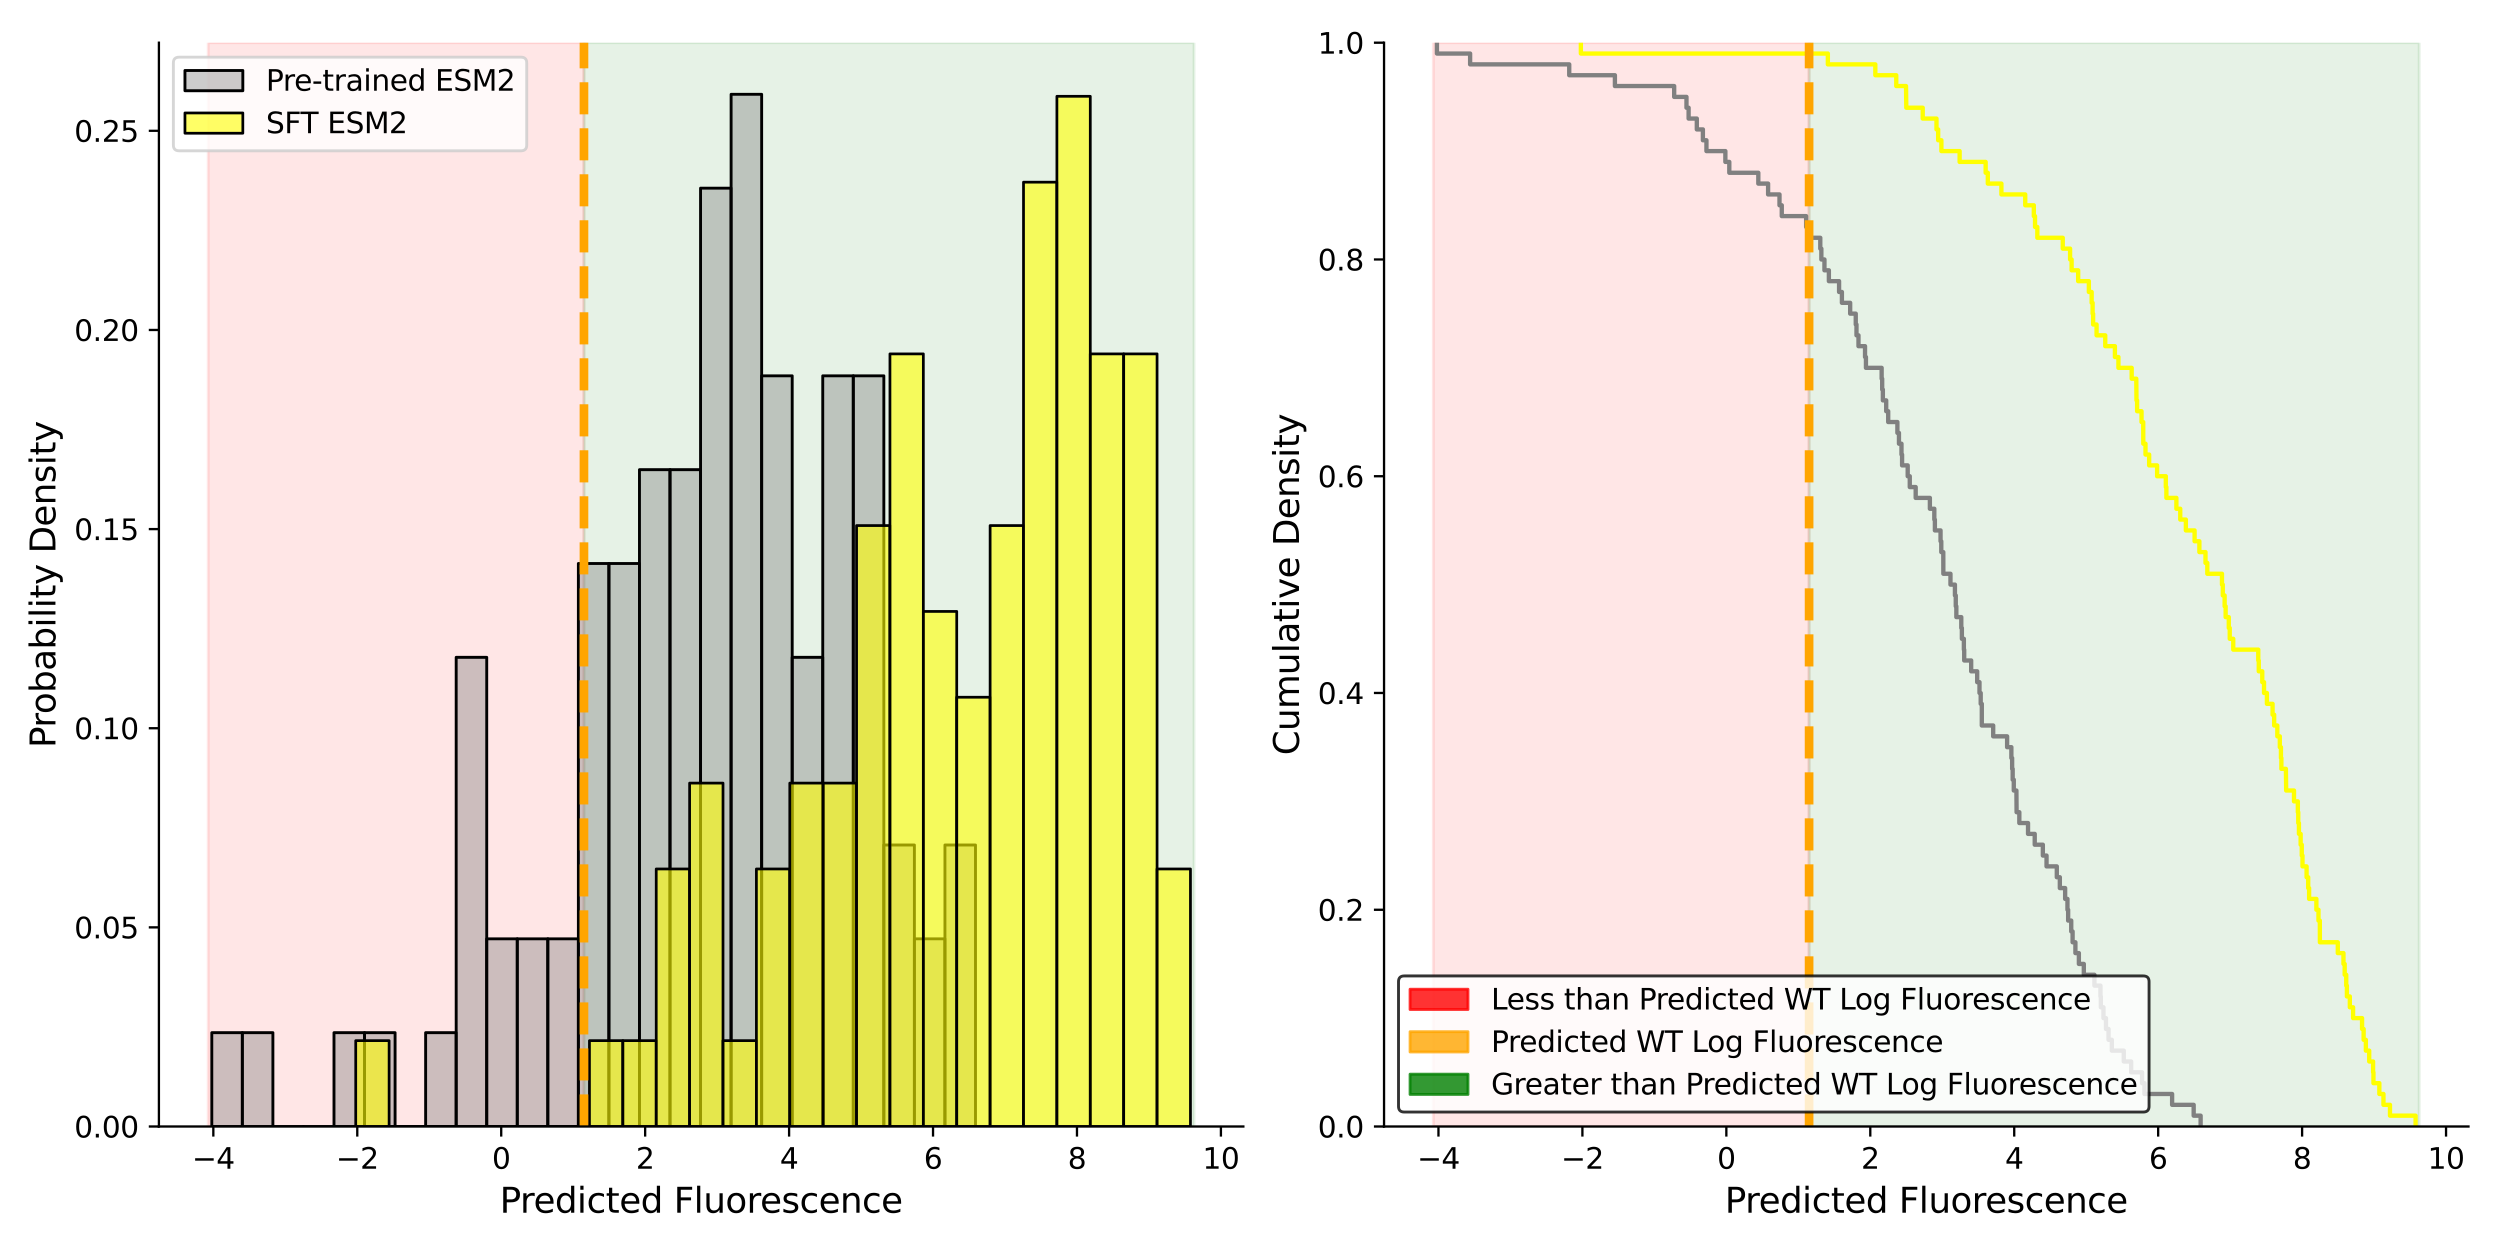 <?xml version="1.0" encoding="utf-8" standalone="no"?>
<!DOCTYPE svg PUBLIC "-//W3C//DTD SVG 1.1//EN"
  "http://www.w3.org/Graphics/SVG/1.1/DTD/svg11.dtd">
<svg xmlns:xlink="http://www.w3.org/1999/xlink" width="864pt" height="432pt" viewBox="0 0 864 432" xmlns="http://www.w3.org/2000/svg" version="1.1">
 <defs>
  <style type="text/css">*{stroke-linejoin: round; stroke-linecap: butt}</style>
 </defs>
 <g id="figure_1">
  <g id="patch_1">
   <path d="M 0 432 
L 864 432 
L 864 0 
L 0 0 
z
" style="fill: #ffffff"/>
  </g>
  <g id="axes_1">
   <g id="patch_2">
    <path d="M 54.92 389.32 
L 429.7 389.32 
L 429.7 14.76 
L 54.92 14.76 
z
" style="fill: #ffffff"/>
   </g>
   <g id="patch_3">
    <path d="M 71.955 389.32 
L 71.955 14.76 
L 201.818 14.76 
L 201.818 389.32 
z
" clip-path="url(#p9786d32a5f)" style="fill: #ff0000; opacity: 0.1; stroke: #ff0000; stroke-linejoin: miter"/>
   </g>
   <g id="patch_4">
    <path d="M 201.818 389.32 
L 201.818 14.76 
L 412.664 14.76 
L 412.664 389.32 
z
" clip-path="url(#p9786d32a5f)" style="fill: #008000; opacity: 0.1; stroke: #008000; stroke-linejoin: miter"/>
   </g>
   <g id="patch_5">
    <path d="M 73.199 389.32 
L 83.756 389.32 
L 83.756 356.891 
L 73.199 356.891 
z
" clip-path="url(#p9786d32a5f)" style="fill: #808080; fill-opacity: 0.4; stroke: #000000; stroke-linejoin: miter"/>
   </g>
   <g id="patch_6">
    <path d="M 83.756 389.32 
L 94.313 389.32 
L 94.313 356.891 
L 83.756 356.891 
z
" clip-path="url(#p9786d32a5f)" style="fill: #808080; fill-opacity: 0.4; stroke: #000000; stroke-linejoin: miter"/>
   </g>
   <g id="patch_7">
    <path d="M 94.313 389.32 
L 104.871 389.32 
L 104.871 389.32 
L 94.313 389.32 
z
" clip-path="url(#p9786d32a5f)" style="fill: #808080; fill-opacity: 0.4; stroke: #000000; stroke-linejoin: miter"/>
   </g>
   <g id="patch_8">
    <path d="M 104.871 389.32 
L 115.428 389.32 
L 115.428 389.32 
L 104.871 389.32 
z
" clip-path="url(#p9786d32a5f)" style="fill: #808080; fill-opacity: 0.4; stroke: #000000; stroke-linejoin: miter"/>
   </g>
   <g id="patch_9">
    <path d="M 115.428 389.32 
L 125.985 389.32 
L 125.985 356.891 
L 115.428 356.891 
z
" clip-path="url(#p9786d32a5f)" style="fill: #808080; fill-opacity: 0.4; stroke: #000000; stroke-linejoin: miter"/>
   </g>
   <g id="patch_10">
    <path d="M 125.985 389.32 
L 136.542 389.32 
L 136.542 356.891 
L 125.985 356.891 
z
" clip-path="url(#p9786d32a5f)" style="fill: #808080; fill-opacity: 0.4; stroke: #000000; stroke-linejoin: miter"/>
   </g>
   <g id="patch_11">
    <path d="M 136.542 389.32 
L 147.099 389.32 
L 147.099 389.32 
L 136.542 389.32 
z
" clip-path="url(#p9786d32a5f)" style="fill: #808080; fill-opacity: 0.4; stroke: #000000; stroke-linejoin: miter"/>
   </g>
   <g id="patch_12">
    <path d="M 147.099 389.32 
L 157.657 389.32 
L 157.657 356.891 
L 147.099 356.891 
z
" clip-path="url(#p9786d32a5f)" style="fill: #808080; fill-opacity: 0.4; stroke: #000000; stroke-linejoin: miter"/>
   </g>
   <g id="patch_13">
    <path d="M 157.657 389.32 
L 168.214 389.32 
L 168.214 227.173 
L 157.657 227.173 
z
" clip-path="url(#p9786d32a5f)" style="fill: #808080; fill-opacity: 0.4; stroke: #000000; stroke-linejoin: miter"/>
   </g>
   <g id="patch_14">
    <path d="M 168.214 389.32 
L 178.771 389.32 
L 178.771 324.461 
L 168.214 324.461 
z
" clip-path="url(#p9786d32a5f)" style="fill: #808080; fill-opacity: 0.4; stroke: #000000; stroke-linejoin: miter"/>
   </g>
   <g id="patch_15">
    <path d="M 178.771 389.32 
L 189.328 389.32 
L 189.328 324.461 
L 178.771 324.461 
z
" clip-path="url(#p9786d32a5f)" style="fill: #808080; fill-opacity: 0.4; stroke: #000000; stroke-linejoin: miter"/>
   </g>
   <g id="patch_16">
    <path d="M 189.328 389.32 
L 199.885 389.32 
L 199.885 324.461 
L 189.328 324.461 
z
" clip-path="url(#p9786d32a5f)" style="fill: #808080; fill-opacity: 0.4; stroke: #000000; stroke-linejoin: miter"/>
   </g>
   <g id="patch_17">
    <path d="M 199.885 389.32 
L 210.443 389.32 
L 210.443 194.743 
L 199.885 194.743 
z
" clip-path="url(#p9786d32a5f)" style="fill: #808080; fill-opacity: 0.4; stroke: #000000; stroke-linejoin: miter"/>
   </g>
   <g id="patch_18">
    <path d="M 210.443 389.32 
L 221 389.32 
L 221 194.743 
L 210.443 194.743 
z
" clip-path="url(#p9786d32a5f)" style="fill: #808080; fill-opacity: 0.4; stroke: #000000; stroke-linejoin: miter"/>
   </g>
   <g id="patch_19">
    <path d="M 221 389.32 
L 231.557 389.32 
L 231.557 162.314 
L 221 162.314 
z
" clip-path="url(#p9786d32a5f)" style="fill: #808080; fill-opacity: 0.4; stroke: #000000; stroke-linejoin: miter"/>
   </g>
   <g id="patch_20">
    <path d="M 231.557 389.32 
L 242.114 389.32 
L 242.114 162.314 
L 231.557 162.314 
z
" clip-path="url(#p9786d32a5f)" style="fill: #808080; fill-opacity: 0.4; stroke: #000000; stroke-linejoin: miter"/>
   </g>
   <g id="patch_21">
    <path d="M 242.114 389.32 
L 252.671 389.32 
L 252.671 65.026 
L 242.114 65.026 
z
" clip-path="url(#p9786d32a5f)" style="fill: #808080; fill-opacity: 0.4; stroke: #000000; stroke-linejoin: miter"/>
   </g>
   <g id="patch_22">
    <path d="M 252.671 389.32 
L 263.228 389.32 
L 263.228 32.596 
L 252.671 32.596 
z
" clip-path="url(#p9786d32a5f)" style="fill: #808080; fill-opacity: 0.4; stroke: #000000; stroke-linejoin: miter"/>
   </g>
   <g id="patch_23">
    <path d="M 263.228 389.32 
L 273.786 389.32 
L 273.786 129.885 
L 263.228 129.885 
z
" clip-path="url(#p9786d32a5f)" style="fill: #808080; fill-opacity: 0.4; stroke: #000000; stroke-linejoin: miter"/>
   </g>
   <g id="patch_24">
    <path d="M 273.786 389.32 
L 284.343 389.32 
L 284.343 227.173 
L 273.786 227.173 
z
" clip-path="url(#p9786d32a5f)" style="fill: #808080; fill-opacity: 0.4; stroke: #000000; stroke-linejoin: miter"/>
   </g>
   <g id="patch_25">
    <path d="M 284.343 389.32 
L 294.9 389.32 
L 294.9 129.885 
L 284.343 129.885 
z
" clip-path="url(#p9786d32a5f)" style="fill: #808080; fill-opacity: 0.4; stroke: #000000; stroke-linejoin: miter"/>
   </g>
   <g id="patch_26">
    <path d="M 294.9 389.32 
L 305.457 389.32 
L 305.457 129.885 
L 294.9 129.885 
z
" clip-path="url(#p9786d32a5f)" style="fill: #808080; fill-opacity: 0.4; stroke: #000000; stroke-linejoin: miter"/>
   </g>
   <g id="patch_27">
    <path d="M 305.457 389.32 
L 316.014 389.32 
L 316.014 292.032 
L 305.457 292.032 
z
" clip-path="url(#p9786d32a5f)" style="fill: #808080; fill-opacity: 0.4; stroke: #000000; stroke-linejoin: miter"/>
   </g>
   <g id="patch_28">
    <path d="M 316.014 389.32 
L 326.572 389.32 
L 326.572 324.461 
L 316.014 324.461 
z
" clip-path="url(#p9786d32a5f)" style="fill: #808080; fill-opacity: 0.4; stroke: #000000; stroke-linejoin: miter"/>
   </g>
   <g id="patch_29">
    <path d="M 326.572 389.32 
L 337.129 389.32 
L 337.129 292.032 
L 326.572 292.032 
z
" clip-path="url(#p9786d32a5f)" style="fill: #808080; fill-opacity: 0.4; stroke: #000000; stroke-linejoin: miter"/>
   </g>
   <g id="patch_30">
    <path d="M 122.938 389.32 
L 134.478 389.32 
L 134.478 359.651 
L 122.938 359.651 
z
" clip-path="url(#p9786d32a5f)" style="fill: #ffff00; fill-opacity: 0.6; stroke: #000000; stroke-width: 0.944; stroke-linejoin: miter"/>
   </g>
   <g id="patch_31">
    <path d="M 134.478 389.32 
L 146.017 389.32 
L 146.017 389.32 
L 134.478 389.32 
z
" clip-path="url(#p9786d32a5f)" style="fill: #ffff00; fill-opacity: 0.6; stroke: #000000; stroke-width: 0.944; stroke-linejoin: miter"/>
   </g>
   <g id="patch_32">
    <path d="M 146.017 389.32 
L 157.556 389.32 
L 157.556 389.32 
L 146.017 389.32 
z
" clip-path="url(#p9786d32a5f)" style="fill: #ffff00; fill-opacity: 0.6; stroke: #000000; stroke-width: 0.944; stroke-linejoin: miter"/>
   </g>
   <g id="patch_33">
    <path d="M 157.556 389.32 
L 169.095 389.32 
L 169.095 389.32 
L 157.556 389.32 
z
" clip-path="url(#p9786d32a5f)" style="fill: #ffff00; fill-opacity: 0.6; stroke: #000000; stroke-width: 0.944; stroke-linejoin: miter"/>
   </g>
   <g id="patch_34">
    <path d="M 169.095 389.32 
L 180.635 389.32 
L 180.635 389.32 
L 169.095 389.32 
z
" clip-path="url(#p9786d32a5f)" style="fill: #ffff00; fill-opacity: 0.6; stroke: #000000; stroke-width: 0.944; stroke-linejoin: miter"/>
   </g>
   <g id="patch_35">
    <path d="M 180.635 389.32 
L 192.174 389.32 
L 192.174 389.32 
L 180.635 389.32 
z
" clip-path="url(#p9786d32a5f)" style="fill: #ffff00; fill-opacity: 0.6; stroke: #000000; stroke-width: 0.944; stroke-linejoin: miter"/>
   </g>
   <g id="patch_36">
    <path d="M 192.174 389.32 
L 203.713 389.32 
L 203.713 389.32 
L 192.174 389.32 
z
" clip-path="url(#p9786d32a5f)" style="fill: #ffff00; fill-opacity: 0.6; stroke: #000000; stroke-width: 0.944; stroke-linejoin: miter"/>
   </g>
   <g id="patch_37">
    <path d="M 203.713 389.32 
L 215.253 389.32 
L 215.253 359.651 
L 203.713 359.651 
z
" clip-path="url(#p9786d32a5f)" style="fill: #ffff00; fill-opacity: 0.6; stroke: #000000; stroke-width: 0.944; stroke-linejoin: miter"/>
   </g>
   <g id="patch_38">
    <path d="M 215.253 389.32 
L 226.792 389.32 
L 226.792 359.651 
L 215.253 359.651 
z
" clip-path="url(#p9786d32a5f)" style="fill: #ffff00; fill-opacity: 0.6; stroke: #000000; stroke-width: 0.944; stroke-linejoin: miter"/>
   </g>
   <g id="patch_39">
    <path d="M 226.792 389.32 
L 238.331 389.32 
L 238.331 300.312 
L 226.792 300.312 
z
" clip-path="url(#p9786d32a5f)" style="fill: #ffff00; fill-opacity: 0.6; stroke: #000000; stroke-width: 0.944; stroke-linejoin: miter"/>
   </g>
   <g id="patch_40">
    <path d="M 238.331 389.32 
L 249.871 389.32 
L 249.871 270.642 
L 238.331 270.642 
z
" clip-path="url(#p9786d32a5f)" style="fill: #ffff00; fill-opacity: 0.6; stroke: #000000; stroke-width: 0.944; stroke-linejoin: miter"/>
   </g>
   <g id="patch_41">
    <path d="M 249.871 389.32 
L 261.41 389.32 
L 261.41 359.651 
L 249.871 359.651 
z
" clip-path="url(#p9786d32a5f)" style="fill: #ffff00; fill-opacity: 0.6; stroke: #000000; stroke-width: 0.944; stroke-linejoin: miter"/>
   </g>
   <g id="patch_42">
    <path d="M 261.41 389.32 
L 272.949 389.32 
L 272.949 300.312 
L 261.41 300.312 
z
" clip-path="url(#p9786d32a5f)" style="fill: #ffff00; fill-opacity: 0.6; stroke: #000000; stroke-width: 0.944; stroke-linejoin: miter"/>
   </g>
   <g id="patch_43">
    <path d="M 272.949 389.32 
L 284.488 389.32 
L 284.488 270.642 
L 272.949 270.642 
z
" clip-path="url(#p9786d32a5f)" style="fill: #ffff00; fill-opacity: 0.6; stroke: #000000; stroke-width: 0.944; stroke-linejoin: miter"/>
   </g>
   <g id="patch_44">
    <path d="M 284.488 389.32 
L 296.028 389.32 
L 296.028 270.642 
L 284.488 270.642 
z
" clip-path="url(#p9786d32a5f)" style="fill: #ffff00; fill-opacity: 0.6; stroke: #000000; stroke-width: 0.944; stroke-linejoin: miter"/>
   </g>
   <g id="patch_45">
    <path d="M 296.028 389.32 
L 307.567 389.32 
L 307.567 181.634 
L 296.028 181.634 
z
" clip-path="url(#p9786d32a5f)" style="fill: #ffff00; fill-opacity: 0.6; stroke: #000000; stroke-width: 0.944; stroke-linejoin: miter"/>
   </g>
   <g id="patch_46">
    <path d="M 307.567 389.32 
L 319.106 389.32 
L 319.106 122.296 
L 307.567 122.296 
z
" clip-path="url(#p9786d32a5f)" style="fill: #ffff00; fill-opacity: 0.6; stroke: #000000; stroke-width: 0.944; stroke-linejoin: miter"/>
   </g>
   <g id="patch_47">
    <path d="M 319.106 389.32 
L 330.646 389.32 
L 330.646 211.304 
L 319.106 211.304 
z
" clip-path="url(#p9786d32a5f)" style="fill: #ffff00; fill-opacity: 0.6; stroke: #000000; stroke-width: 0.944; stroke-linejoin: miter"/>
   </g>
   <g id="patch_48">
    <path d="M 330.646 389.32 
L 342.185 389.32 
L 342.185 240.973 
L 330.646 240.973 
z
" clip-path="url(#p9786d32a5f)" style="fill: #ffff00; fill-opacity: 0.6; stroke: #000000; stroke-width: 0.944; stroke-linejoin: miter"/>
   </g>
   <g id="patch_49">
    <path d="M 342.185 389.32 
L 353.724 389.32 
L 353.724 181.634 
L 342.185 181.634 
z
" clip-path="url(#p9786d32a5f)" style="fill: #ffff00; fill-opacity: 0.6; stroke: #000000; stroke-width: 0.944; stroke-linejoin: miter"/>
   </g>
   <g id="patch_50">
    <path d="M 353.724 389.32 
L 365.264 389.32 
L 365.264 62.957 
L 353.724 62.957 
z
" clip-path="url(#p9786d32a5f)" style="fill: #ffff00; fill-opacity: 0.6; stroke: #000000; stroke-width: 0.944; stroke-linejoin: miter"/>
   </g>
   <g id="patch_51">
    <path d="M 365.264 389.32 
L 376.803 389.32 
L 376.803 33.287 
L 365.264 33.287 
z
" clip-path="url(#p9786d32a5f)" style="fill: #ffff00; fill-opacity: 0.6; stroke: #000000; stroke-width: 0.944; stroke-linejoin: miter"/>
   </g>
   <g id="patch_52">
    <path d="M 376.803 389.32 
L 388.342 389.32 
L 388.342 122.296 
L 376.803 122.296 
z
" clip-path="url(#p9786d32a5f)" style="fill: #ffff00; fill-opacity: 0.6; stroke: #000000; stroke-width: 0.944; stroke-linejoin: miter"/>
   </g>
   <g id="patch_53">
    <path d="M 388.342 389.32 
L 399.881 389.32 
L 399.881 122.296 
L 388.342 122.296 
z
" clip-path="url(#p9786d32a5f)" style="fill: #ffff00; fill-opacity: 0.6; stroke: #000000; stroke-width: 0.944; stroke-linejoin: miter"/>
   </g>
   <g id="patch_54">
    <path d="M 399.881 389.32 
L 411.421 389.32 
L 411.421 300.312 
L 399.881 300.312 
z
" clip-path="url(#p9786d32a5f)" style="fill: #ffff00; fill-opacity: 0.6; stroke: #000000; stroke-width: 0.944; stroke-linejoin: miter"/>
   </g>
   <g id="matplotlib.axis_1">
    <g id="xtick_1">
     <g id="line2d_1">
      <defs>
       <path id="m1f57b9055d" d="M 0 0 
L 0 3.5 
" style="stroke: #000000; stroke-width: 0.8"/>
      </defs>
      <g>
       <use xlink:href="#m1f57b9055d" x="73.727" y="389.32" style="stroke: #000000; stroke-width: 0.8"/>
      </g>
     </g>
     <g id="text_1">
      <!-- −4 -->
      <g transform="translate(66.356 403.918) scale(0.1 -0.1)">
       <defs>
        <path id="DejaVuSans-2212" d="M 678 2272 
L 4684 2272 
L 4684 1741 
L 678 1741 
L 678 2272 
z
" transform="scale(0.016)"/>
        <path id="DejaVuSans-34" d="M 2419 4116 
L 825 1625 
L 2419 1625 
L 2419 4116 
z
M 2253 4666 
L 3047 4666 
L 3047 1625 
L 3713 1625 
L 3713 1100 
L 3047 1100 
L 3047 0 
L 2419 0 
L 2419 1100 
L 313 1100 
L 313 1709 
L 2253 4666 
z
" transform="scale(0.016)"/>
       </defs>
       <use xlink:href="#DejaVuSans-2212"/>
       <use xlink:href="#DejaVuSans-34" x="83.789"/>
      </g>
     </g>
    </g>
    <g id="xtick_2">
     <g id="line2d_2">
      <g>
       <use xlink:href="#m1f57b9055d" x="123.473" y="389.32" style="stroke: #000000; stroke-width: 0.8"/>
      </g>
     </g>
     <g id="text_2">
      <!-- −2 -->
      <g transform="translate(116.102 403.918) scale(0.1 -0.1)">
       <defs>
        <path id="DejaVuSans-32" d="M 1228 531 
L 3431 531 
L 3431 0 
L 469 0 
L 469 531 
Q 828 903 1448 1529 
Q 2069 2156 2228 2338 
Q 2531 2678 2651 2914 
Q 2772 3150 2772 3378 
Q 2772 3750 2511 3984 
Q 2250 4219 1831 4219 
Q 1534 4219 1204 4116 
Q 875 4013 500 3803 
L 500 4441 
Q 881 4594 1212 4672 
Q 1544 4750 1819 4750 
Q 2544 4750 2975 4387 
Q 3406 4025 3406 3419 
Q 3406 3131 3298 2873 
Q 3191 2616 2906 2266 
Q 2828 2175 2409 1742 
Q 1991 1309 1228 531 
z
" transform="scale(0.016)"/>
       </defs>
       <use xlink:href="#DejaVuSans-2212"/>
       <use xlink:href="#DejaVuSans-32" x="83.789"/>
      </g>
     </g>
    </g>
    <g id="xtick_3">
     <g id="line2d_3">
      <g>
       <use xlink:href="#m1f57b9055d" x="173.219" y="389.32" style="stroke: #000000; stroke-width: 0.8"/>
      </g>
     </g>
     <g id="text_3">
      <!-- 0 -->
      <g transform="translate(170.038 403.918) scale(0.1 -0.1)">
       <defs>
        <path id="DejaVuSans-30" d="M 2034 4250 
Q 1547 4250 1301 3770 
Q 1056 3291 1056 2328 
Q 1056 1369 1301 889 
Q 1547 409 2034 409 
Q 2525 409 2770 889 
Q 3016 1369 3016 2328 
Q 3016 3291 2770 3770 
Q 2525 4250 2034 4250 
z
M 2034 4750 
Q 2819 4750 3233 4129 
Q 3647 3509 3647 2328 
Q 3647 1150 3233 529 
Q 2819 -91 2034 -91 
Q 1250 -91 836 529 
Q 422 1150 422 2328 
Q 422 3509 836 4129 
Q 1250 4750 2034 4750 
z
" transform="scale(0.016)"/>
       </defs>
       <use xlink:href="#DejaVuSans-30"/>
      </g>
     </g>
    </g>
    <g id="xtick_4">
     <g id="line2d_4">
      <g>
       <use xlink:href="#m1f57b9055d" x="222.965" y="389.32" style="stroke: #000000; stroke-width: 0.8"/>
      </g>
     </g>
     <g id="text_4">
      <!-- 2 -->
      <g transform="translate(219.784 403.918) scale(0.1 -0.1)">
       <use xlink:href="#DejaVuSans-32"/>
      </g>
     </g>
    </g>
    <g id="xtick_5">
     <g id="line2d_5">
      <g>
       <use xlink:href="#m1f57b9055d" x="272.711" y="389.32" style="stroke: #000000; stroke-width: 0.8"/>
      </g>
     </g>
     <g id="text_5">
      <!-- 4 -->
      <g transform="translate(269.53 403.918) scale(0.1 -0.1)">
       <use xlink:href="#DejaVuSans-34"/>
      </g>
     </g>
    </g>
    <g id="xtick_6">
     <g id="line2d_6">
      <g>
       <use xlink:href="#m1f57b9055d" x="322.457" y="389.32" style="stroke: #000000; stroke-width: 0.8"/>
      </g>
     </g>
     <g id="text_6">
      <!-- 6 -->
      <g transform="translate(319.276 403.918) scale(0.1 -0.1)">
       <defs>
        <path id="DejaVuSans-36" d="M 2113 2584 
Q 1688 2584 1439 2293 
Q 1191 2003 1191 1497 
Q 1191 994 1439 701 
Q 1688 409 2113 409 
Q 2538 409 2786 701 
Q 3034 994 3034 1497 
Q 3034 2003 2786 2293 
Q 2538 2584 2113 2584 
z
M 3366 4563 
L 3366 3988 
Q 3128 4100 2886 4159 
Q 2644 4219 2406 4219 
Q 1781 4219 1451 3797 
Q 1122 3375 1075 2522 
Q 1259 2794 1537 2939 
Q 1816 3084 2150 3084 
Q 2853 3084 3261 2657 
Q 3669 2231 3669 1497 
Q 3669 778 3244 343 
Q 2819 -91 2113 -91 
Q 1303 -91 875 529 
Q 447 1150 447 2328 
Q 447 3434 972 4092 
Q 1497 4750 2381 4750 
Q 2619 4750 2861 4703 
Q 3103 4656 3366 4563 
z
" transform="scale(0.016)"/>
       </defs>
       <use xlink:href="#DejaVuSans-36"/>
      </g>
     </g>
    </g>
    <g id="xtick_7">
     <g id="line2d_7">
      <g>
       <use xlink:href="#m1f57b9055d" x="372.203" y="389.32" style="stroke: #000000; stroke-width: 0.8"/>
      </g>
     </g>
     <g id="text_7">
      <!-- 8 -->
      <g transform="translate(369.021 403.918) scale(0.1 -0.1)">
       <defs>
        <path id="DejaVuSans-38" d="M 2034 2216 
Q 1584 2216 1326 1975 
Q 1069 1734 1069 1313 
Q 1069 891 1326 650 
Q 1584 409 2034 409 
Q 2484 409 2743 651 
Q 3003 894 3003 1313 
Q 3003 1734 2745 1975 
Q 2488 2216 2034 2216 
z
M 1403 2484 
Q 997 2584 770 2862 
Q 544 3141 544 3541 
Q 544 4100 942 4425 
Q 1341 4750 2034 4750 
Q 2731 4750 3128 4425 
Q 3525 4100 3525 3541 
Q 3525 3141 3298 2862 
Q 3072 2584 2669 2484 
Q 3125 2378 3379 2068 
Q 3634 1759 3634 1313 
Q 3634 634 3220 271 
Q 2806 -91 2034 -91 
Q 1263 -91 848 271 
Q 434 634 434 1313 
Q 434 1759 690 2068 
Q 947 2378 1403 2484 
z
M 1172 3481 
Q 1172 3119 1398 2916 
Q 1625 2713 2034 2713 
Q 2441 2713 2670 2916 
Q 2900 3119 2900 3481 
Q 2900 3844 2670 4047 
Q 2441 4250 2034 4250 
Q 1625 4250 1398 4047 
Q 1172 3844 1172 3481 
z
" transform="scale(0.016)"/>
       </defs>
       <use xlink:href="#DejaVuSans-38"/>
      </g>
     </g>
    </g>
    <g id="xtick_8">
     <g id="line2d_8">
      <g>
       <use xlink:href="#m1f57b9055d" x="421.949" y="389.32" style="stroke: #000000; stroke-width: 0.8"/>
      </g>
     </g>
     <g id="text_8">
      <!-- 10 -->
      <g transform="translate(415.586 403.918) scale(0.1 -0.1)">
       <defs>
        <path id="DejaVuSans-31" d="M 794 531 
L 1825 531 
L 1825 4091 
L 703 3866 
L 703 4441 
L 1819 4666 
L 2450 4666 
L 2450 531 
L 3481 531 
L 3481 0 
L 794 0 
L 794 531 
z
" transform="scale(0.016)"/>
       </defs>
       <use xlink:href="#DejaVuSans-31"/>
       <use xlink:href="#DejaVuSans-30" x="63.623"/>
      </g>
     </g>
    </g>
    <g id="text_9">
     <!-- Predicted Fluorescence -->
     <g transform="translate(172.714 419.116) scale(0.12 -0.12)">
      <defs>
       <path id="DejaVuSans-50" d="M 1259 4147 
L 1259 2394 
L 2053 2394 
Q 2494 2394 2734 2622 
Q 2975 2850 2975 3272 
Q 2975 3691 2734 3919 
Q 2494 4147 2053 4147 
L 1259 4147 
z
M 628 4666 
L 2053 4666 
Q 2838 4666 3239 4311 
Q 3641 3956 3641 3272 
Q 3641 2581 3239 2228 
Q 2838 1875 2053 1875 
L 1259 1875 
L 1259 0 
L 628 0 
L 628 4666 
z
" transform="scale(0.016)"/>
       <path id="DejaVuSans-72" d="M 2631 2963 
Q 2534 3019 2420 3045 
Q 2306 3072 2169 3072 
Q 1681 3072 1420 2755 
Q 1159 2438 1159 1844 
L 1159 0 
L 581 0 
L 581 3500 
L 1159 3500 
L 1159 2956 
Q 1341 3275 1631 3429 
Q 1922 3584 2338 3584 
Q 2397 3584 2469 3576 
Q 2541 3569 2628 3553 
L 2631 2963 
z
" transform="scale(0.016)"/>
       <path id="DejaVuSans-65" d="M 3597 1894 
L 3597 1613 
L 953 1613 
Q 991 1019 1311 708 
Q 1631 397 2203 397 
Q 2534 397 2845 478 
Q 3156 559 3463 722 
L 3463 178 
Q 3153 47 2828 -22 
Q 2503 -91 2169 -91 
Q 1331 -91 842 396 
Q 353 884 353 1716 
Q 353 2575 817 3079 
Q 1281 3584 2069 3584 
Q 2775 3584 3186 3129 
Q 3597 2675 3597 1894 
z
M 3022 2063 
Q 3016 2534 2758 2815 
Q 2500 3097 2075 3097 
Q 1594 3097 1305 2825 
Q 1016 2553 972 2059 
L 3022 2063 
z
" transform="scale(0.016)"/>
       <path id="DejaVuSans-64" d="M 2906 2969 
L 2906 4863 
L 3481 4863 
L 3481 0 
L 2906 0 
L 2906 525 
Q 2725 213 2448 61 
Q 2172 -91 1784 -91 
Q 1150 -91 751 415 
Q 353 922 353 1747 
Q 353 2572 751 3078 
Q 1150 3584 1784 3584 
Q 2172 3584 2448 3432 
Q 2725 3281 2906 2969 
z
M 947 1747 
Q 947 1113 1208 752 
Q 1469 391 1925 391 
Q 2381 391 2643 752 
Q 2906 1113 2906 1747 
Q 2906 2381 2643 2742 
Q 2381 3103 1925 3103 
Q 1469 3103 1208 2742 
Q 947 2381 947 1747 
z
" transform="scale(0.016)"/>
       <path id="DejaVuSans-69" d="M 603 3500 
L 1178 3500 
L 1178 0 
L 603 0 
L 603 3500 
z
M 603 4863 
L 1178 4863 
L 1178 4134 
L 603 4134 
L 603 4863 
z
" transform="scale(0.016)"/>
       <path id="DejaVuSans-63" d="M 3122 3366 
L 3122 2828 
Q 2878 2963 2633 3030 
Q 2388 3097 2138 3097 
Q 1578 3097 1268 2742 
Q 959 2388 959 1747 
Q 959 1106 1268 751 
Q 1578 397 2138 397 
Q 2388 397 2633 464 
Q 2878 531 3122 666 
L 3122 134 
Q 2881 22 2623 -34 
Q 2366 -91 2075 -91 
Q 1284 -91 818 406 
Q 353 903 353 1747 
Q 353 2603 823 3093 
Q 1294 3584 2113 3584 
Q 2378 3584 2631 3529 
Q 2884 3475 3122 3366 
z
" transform="scale(0.016)"/>
       <path id="DejaVuSans-74" d="M 1172 4494 
L 1172 3500 
L 2356 3500 
L 2356 3053 
L 1172 3053 
L 1172 1153 
Q 1172 725 1289 603 
Q 1406 481 1766 481 
L 2356 481 
L 2356 0 
L 1766 0 
Q 1100 0 847 248 
Q 594 497 594 1153 
L 594 3053 
L 172 3053 
L 172 3500 
L 594 3500 
L 594 4494 
L 1172 4494 
z
" transform="scale(0.016)"/>
       <path id="DejaVuSans-20" transform="scale(0.016)"/>
       <path id="DejaVuSans-46" d="M 628 4666 
L 3309 4666 
L 3309 4134 
L 1259 4134 
L 1259 2759 
L 3109 2759 
L 3109 2228 
L 1259 2228 
L 1259 0 
L 628 0 
L 628 4666 
z
" transform="scale(0.016)"/>
       <path id="DejaVuSans-6c" d="M 603 4863 
L 1178 4863 
L 1178 0 
L 603 0 
L 603 4863 
z
" transform="scale(0.016)"/>
       <path id="DejaVuSans-75" d="M 544 1381 
L 544 3500 
L 1119 3500 
L 1119 1403 
Q 1119 906 1312 657 
Q 1506 409 1894 409 
Q 2359 409 2629 706 
Q 2900 1003 2900 1516 
L 2900 3500 
L 3475 3500 
L 3475 0 
L 2900 0 
L 2900 538 
Q 2691 219 2414 64 
Q 2138 -91 1772 -91 
Q 1169 -91 856 284 
Q 544 659 544 1381 
z
M 1991 3584 
L 1991 3584 
z
" transform="scale(0.016)"/>
       <path id="DejaVuSans-6f" d="M 1959 3097 
Q 1497 3097 1228 2736 
Q 959 2375 959 1747 
Q 959 1119 1226 758 
Q 1494 397 1959 397 
Q 2419 397 2687 759 
Q 2956 1122 2956 1747 
Q 2956 2369 2687 2733 
Q 2419 3097 1959 3097 
z
M 1959 3584 
Q 2709 3584 3137 3096 
Q 3566 2609 3566 1747 
Q 3566 888 3137 398 
Q 2709 -91 1959 -91 
Q 1206 -91 779 398 
Q 353 888 353 1747 
Q 353 2609 779 3096 
Q 1206 3584 1959 3584 
z
" transform="scale(0.016)"/>
       <path id="DejaVuSans-73" d="M 2834 3397 
L 2834 2853 
Q 2591 2978 2328 3040 
Q 2066 3103 1784 3103 
Q 1356 3103 1142 2972 
Q 928 2841 928 2578 
Q 928 2378 1081 2264 
Q 1234 2150 1697 2047 
L 1894 2003 
Q 2506 1872 2764 1633 
Q 3022 1394 3022 966 
Q 3022 478 2636 193 
Q 2250 -91 1575 -91 
Q 1294 -91 989 -36 
Q 684 19 347 128 
L 347 722 
Q 666 556 975 473 
Q 1284 391 1588 391 
Q 1994 391 2212 530 
Q 2431 669 2431 922 
Q 2431 1156 2273 1281 
Q 2116 1406 1581 1522 
L 1381 1569 
Q 847 1681 609 1914 
Q 372 2147 372 2553 
Q 372 3047 722 3315 
Q 1072 3584 1716 3584 
Q 2034 3584 2315 3537 
Q 2597 3491 2834 3397 
z
" transform="scale(0.016)"/>
       <path id="DejaVuSans-6e" d="M 3513 2113 
L 3513 0 
L 2938 0 
L 2938 2094 
Q 2938 2591 2744 2837 
Q 2550 3084 2163 3084 
Q 1697 3084 1428 2787 
Q 1159 2491 1159 1978 
L 1159 0 
L 581 0 
L 581 3500 
L 1159 3500 
L 1159 2956 
Q 1366 3272 1645 3428 
Q 1925 3584 2291 3584 
Q 2894 3584 3203 3211 
Q 3513 2838 3513 2113 
z
" transform="scale(0.016)"/>
      </defs>
      <use xlink:href="#DejaVuSans-50"/>
      <use xlink:href="#DejaVuSans-72" x="58.553"/>
      <use xlink:href="#DejaVuSans-65" x="97.416"/>
      <use xlink:href="#DejaVuSans-64" x="158.939"/>
      <use xlink:href="#DejaVuSans-69" x="222.416"/>
      <use xlink:href="#DejaVuSans-63" x="250.199"/>
      <use xlink:href="#DejaVuSans-74" x="305.18"/>
      <use xlink:href="#DejaVuSans-65" x="344.389"/>
      <use xlink:href="#DejaVuSans-64" x="405.912"/>
      <use xlink:href="#DejaVuSans-20" x="469.389"/>
      <use xlink:href="#DejaVuSans-46" x="501.176"/>
      <use xlink:href="#DejaVuSans-6c" x="558.695"/>
      <use xlink:href="#DejaVuSans-75" x="586.479"/>
      <use xlink:href="#DejaVuSans-6f" x="649.857"/>
      <use xlink:href="#DejaVuSans-72" x="711.039"/>
      <use xlink:href="#DejaVuSans-65" x="749.902"/>
      <use xlink:href="#DejaVuSans-73" x="811.426"/>
      <use xlink:href="#DejaVuSans-63" x="863.525"/>
      <use xlink:href="#DejaVuSans-65" x="918.506"/>
      <use xlink:href="#DejaVuSans-6e" x="980.029"/>
      <use xlink:href="#DejaVuSans-63" x="1043.408"/>
      <use xlink:href="#DejaVuSans-65" x="1098.389"/>
     </g>
    </g>
   </g>
   <g id="matplotlib.axis_2">
    <g id="ytick_1">
     <g id="line2d_9">
      <defs>
       <path id="m226b847bf9" d="M 0 0 
L -3.5 0 
" style="stroke: #000000; stroke-width: 0.8"/>
      </defs>
      <g>
       <use xlink:href="#m226b847bf9" x="54.92" y="389.32" style="stroke: #000000; stroke-width: 0.8"/>
      </g>
     </g>
     <g id="text_10">
      <!-- 0.00 -->
      <g transform="translate(25.654 393.119) scale(0.1 -0.1)">
       <defs>
        <path id="DejaVuSans-2e" d="M 684 794 
L 1344 794 
L 1344 0 
L 684 0 
L 684 794 
z
" transform="scale(0.016)"/>
       </defs>
       <use xlink:href="#DejaVuSans-30"/>
       <use xlink:href="#DejaVuSans-2e" x="63.623"/>
       <use xlink:href="#DejaVuSans-30" x="95.41"/>
       <use xlink:href="#DejaVuSans-30" x="159.033"/>
      </g>
     </g>
    </g>
    <g id="ytick_2">
     <g id="line2d_10">
      <g>
       <use xlink:href="#m226b847bf9" x="54.92" y="320.498" style="stroke: #000000; stroke-width: 0.8"/>
      </g>
     </g>
     <g id="text_11">
      <!-- 0.05 -->
      <g transform="translate(25.654 324.297) scale(0.1 -0.1)">
       <defs>
        <path id="DejaVuSans-35" d="M 691 4666 
L 3169 4666 
L 3169 4134 
L 1269 4134 
L 1269 2991 
Q 1406 3038 1543 3061 
Q 1681 3084 1819 3084 
Q 2600 3084 3056 2656 
Q 3513 2228 3513 1497 
Q 3513 744 3044 326 
Q 2575 -91 1722 -91 
Q 1428 -91 1123 -41 
Q 819 9 494 109 
L 494 744 
Q 775 591 1075 516 
Q 1375 441 1709 441 
Q 2250 441 2565 725 
Q 2881 1009 2881 1497 
Q 2881 1984 2565 2268 
Q 2250 2553 1709 2553 
Q 1456 2553 1204 2497 
Q 953 2441 691 2322 
L 691 4666 
z
" transform="scale(0.016)"/>
       </defs>
       <use xlink:href="#DejaVuSans-30"/>
       <use xlink:href="#DejaVuSans-2e" x="63.623"/>
       <use xlink:href="#DejaVuSans-30" x="95.41"/>
       <use xlink:href="#DejaVuSans-35" x="159.033"/>
      </g>
     </g>
    </g>
    <g id="ytick_3">
     <g id="line2d_11">
      <g>
       <use xlink:href="#m226b847bf9" x="54.92" y="251.675" style="stroke: #000000; stroke-width: 0.8"/>
      </g>
     </g>
     <g id="text_12">
      <!-- 0.10 -->
      <g transform="translate(25.654 255.474) scale(0.1 -0.1)">
       <use xlink:href="#DejaVuSans-30"/>
       <use xlink:href="#DejaVuSans-2e" x="63.623"/>
       <use xlink:href="#DejaVuSans-31" x="95.41"/>
       <use xlink:href="#DejaVuSans-30" x="159.033"/>
      </g>
     </g>
    </g>
    <g id="ytick_4">
     <g id="line2d_12">
      <g>
       <use xlink:href="#m226b847bf9" x="54.92" y="182.853" style="stroke: #000000; stroke-width: 0.8"/>
      </g>
     </g>
     <g id="text_13">
      <!-- 0.15 -->
      <g transform="translate(25.654 186.652) scale(0.1 -0.1)">
       <use xlink:href="#DejaVuSans-30"/>
       <use xlink:href="#DejaVuSans-2e" x="63.623"/>
       <use xlink:href="#DejaVuSans-31" x="95.41"/>
       <use xlink:href="#DejaVuSans-35" x="159.033"/>
      </g>
     </g>
    </g>
    <g id="ytick_5">
     <g id="line2d_13">
      <g>
       <use xlink:href="#m226b847bf9" x="54.92" y="114.03" style="stroke: #000000; stroke-width: 0.8"/>
      </g>
     </g>
     <g id="text_14">
      <!-- 0.20 -->
      <g transform="translate(25.654 117.829) scale(0.1 -0.1)">
       <use xlink:href="#DejaVuSans-30"/>
       <use xlink:href="#DejaVuSans-2e" x="63.623"/>
       <use xlink:href="#DejaVuSans-32" x="95.41"/>
       <use xlink:href="#DejaVuSans-30" x="159.033"/>
      </g>
     </g>
    </g>
    <g id="ytick_6">
     <g id="line2d_14">
      <g>
       <use xlink:href="#m226b847bf9" x="54.92" y="45.208" style="stroke: #000000; stroke-width: 0.8"/>
      </g>
     </g>
     <g id="text_15">
      <!-- 0.25 -->
      <g transform="translate(25.654 49.007) scale(0.1 -0.1)">
       <use xlink:href="#DejaVuSans-30"/>
       <use xlink:href="#DejaVuSans-2e" x="63.623"/>
       <use xlink:href="#DejaVuSans-32" x="95.41"/>
       <use xlink:href="#DejaVuSans-35" x="159.033"/>
      </g>
     </g>
    </g>
    <g id="text_16">
     <!-- Probability Density -->
     <g transform="translate(19.159 258.472) rotate(-90) scale(0.12 -0.12)">
      <defs>
       <path id="DejaVuSans-62" d="M 3116 1747 
Q 3116 2381 2855 2742 
Q 2594 3103 2138 3103 
Q 1681 3103 1420 2742 
Q 1159 2381 1159 1747 
Q 1159 1113 1420 752 
Q 1681 391 2138 391 
Q 2594 391 2855 752 
Q 3116 1113 3116 1747 
z
M 1159 2969 
Q 1341 3281 1617 3432 
Q 1894 3584 2278 3584 
Q 2916 3584 3314 3078 
Q 3713 2572 3713 1747 
Q 3713 922 3314 415 
Q 2916 -91 2278 -91 
Q 1894 -91 1617 61 
Q 1341 213 1159 525 
L 1159 0 
L 581 0 
L 581 4863 
L 1159 4863 
L 1159 2969 
z
" transform="scale(0.016)"/>
       <path id="DejaVuSans-61" d="M 2194 1759 
Q 1497 1759 1228 1600 
Q 959 1441 959 1056 
Q 959 750 1161 570 
Q 1363 391 1709 391 
Q 2188 391 2477 730 
Q 2766 1069 2766 1631 
L 2766 1759 
L 2194 1759 
z
M 3341 1997 
L 3341 0 
L 2766 0 
L 2766 531 
Q 2569 213 2275 61 
Q 1981 -91 1556 -91 
Q 1019 -91 701 211 
Q 384 513 384 1019 
Q 384 1609 779 1909 
Q 1175 2209 1959 2209 
L 2766 2209 
L 2766 2266 
Q 2766 2663 2505 2880 
Q 2244 3097 1772 3097 
Q 1472 3097 1187 3025 
Q 903 2953 641 2809 
L 641 3341 
Q 956 3463 1253 3523 
Q 1550 3584 1831 3584 
Q 2591 3584 2966 3190 
Q 3341 2797 3341 1997 
z
" transform="scale(0.016)"/>
       <path id="DejaVuSans-79" d="M 2059 -325 
Q 1816 -950 1584 -1140 
Q 1353 -1331 966 -1331 
L 506 -1331 
L 506 -850 
L 844 -850 
Q 1081 -850 1212 -737 
Q 1344 -625 1503 -206 
L 1606 56 
L 191 3500 
L 800 3500 
L 1894 763 
L 2988 3500 
L 3597 3500 
L 2059 -325 
z
" transform="scale(0.016)"/>
       <path id="DejaVuSans-44" d="M 1259 4147 
L 1259 519 
L 2022 519 
Q 2988 519 3436 956 
Q 3884 1394 3884 2338 
Q 3884 3275 3436 3711 
Q 2988 4147 2022 4147 
L 1259 4147 
z
M 628 4666 
L 1925 4666 
Q 3281 4666 3915 4102 
Q 4550 3538 4550 2338 
Q 4550 1131 3912 565 
Q 3275 0 1925 0 
L 628 0 
L 628 4666 
z
" transform="scale(0.016)"/>
      </defs>
      <use xlink:href="#DejaVuSans-50"/>
      <use xlink:href="#DejaVuSans-72" x="58.553"/>
      <use xlink:href="#DejaVuSans-6f" x="97.416"/>
      <use xlink:href="#DejaVuSans-62" x="158.598"/>
      <use xlink:href="#DejaVuSans-61" x="222.074"/>
      <use xlink:href="#DejaVuSans-62" x="283.354"/>
      <use xlink:href="#DejaVuSans-69" x="346.83"/>
      <use xlink:href="#DejaVuSans-6c" x="374.613"/>
      <use xlink:href="#DejaVuSans-69" x="402.396"/>
      <use xlink:href="#DejaVuSans-74" x="430.18"/>
      <use xlink:href="#DejaVuSans-79" x="469.389"/>
      <use xlink:href="#DejaVuSans-20" x="528.568"/>
      <use xlink:href="#DejaVuSans-44" x="560.355"/>
      <use xlink:href="#DejaVuSans-65" x="637.357"/>
      <use xlink:href="#DejaVuSans-6e" x="698.881"/>
      <use xlink:href="#DejaVuSans-73" x="762.26"/>
      <use xlink:href="#DejaVuSans-69" x="814.359"/>
      <use xlink:href="#DejaVuSans-74" x="842.143"/>
      <use xlink:href="#DejaVuSans-79" x="881.352"/>
     </g>
    </g>
   </g>
   <g id="line2d_15">
    <path d="M 201.818 389.32 
L 201.818 14.76 
" clip-path="url(#p9786d32a5f)" style="fill: none; stroke-dasharray: 11.1,4.8; stroke-dashoffset: 0; stroke: #ffa500; stroke-width: 3"/>
   </g>
   <g id="patch_55">
    <path d="M 54.92 389.32 
L 54.92 14.76 
" style="fill: none; stroke: #000000; stroke-width: 0.8; stroke-linejoin: miter; stroke-linecap: square"/>
   </g>
   <g id="patch_56">
    <path d="M 54.92 389.32 
L 429.7 389.32 
" style="fill: none; stroke: #000000; stroke-width: 0.8; stroke-linejoin: miter; stroke-linecap: square"/>
   </g>
   <g id="legend_1">
    <g id="patch_57">
     <path d="M 61.92 52.116 
L 180.034 52.116 
Q 182.034 52.116 182.034 50.116 
L 182.034 21.76 
Q 182.034 19.76 180.034 19.76 
L 61.92 19.76 
Q 59.92 19.76 59.92 21.76 
L 59.92 50.116 
Q 59.92 52.116 61.92 52.116 
z
" style="fill: #ffffff; opacity: 0.8; stroke: #cccccc; stroke-linejoin: miter"/>
    </g>
    <g id="patch_58">
     <path d="M 63.92 31.358 
L 83.92 31.358 
L 83.92 24.358 
L 63.92 24.358 
z
" style="fill: #808080; fill-opacity: 0.4; stroke: #000000; stroke-linejoin: miter"/>
    </g>
    <g id="text_17">
     <!-- Pre-trained ESM2 -->
     <g transform="translate(91.92 31.358) scale(0.1 -0.1)">
      <defs>
       <path id="DejaVuSans-2d" d="M 313 2009 
L 1997 2009 
L 1997 1497 
L 313 1497 
L 313 2009 
z
" transform="scale(0.016)"/>
       <path id="DejaVuSans-45" d="M 628 4666 
L 3578 4666 
L 3578 4134 
L 1259 4134 
L 1259 2753 
L 3481 2753 
L 3481 2222 
L 1259 2222 
L 1259 531 
L 3634 531 
L 3634 0 
L 628 0 
L 628 4666 
z
" transform="scale(0.016)"/>
       <path id="DejaVuSans-53" d="M 3425 4513 
L 3425 3897 
Q 3066 4069 2747 4153 
Q 2428 4238 2131 4238 
Q 1616 4238 1336 4038 
Q 1056 3838 1056 3469 
Q 1056 3159 1242 3001 
Q 1428 2844 1947 2747 
L 2328 2669 
Q 3034 2534 3370 2195 
Q 3706 1856 3706 1288 
Q 3706 609 3251 259 
Q 2797 -91 1919 -91 
Q 1588 -91 1214 -16 
Q 841 59 441 206 
L 441 856 
Q 825 641 1194 531 
Q 1563 422 1919 422 
Q 2459 422 2753 634 
Q 3047 847 3047 1241 
Q 3047 1584 2836 1778 
Q 2625 1972 2144 2069 
L 1759 2144 
Q 1053 2284 737 2584 
Q 422 2884 422 3419 
Q 422 4038 858 4394 
Q 1294 4750 2059 4750 
Q 2388 4750 2728 4690 
Q 3069 4631 3425 4513 
z
" transform="scale(0.016)"/>
       <path id="DejaVuSans-4d" d="M 628 4666 
L 1569 4666 
L 2759 1491 
L 3956 4666 
L 4897 4666 
L 4897 0 
L 4281 0 
L 4281 4097 
L 3078 897 
L 2444 897 
L 1241 4097 
L 1241 0 
L 628 0 
L 628 4666 
z
" transform="scale(0.016)"/>
      </defs>
      <use xlink:href="#DejaVuSans-50"/>
      <use xlink:href="#DejaVuSans-72" x="58.553"/>
      <use xlink:href="#DejaVuSans-65" x="97.416"/>
      <use xlink:href="#DejaVuSans-2d" x="158.939"/>
      <use xlink:href="#DejaVuSans-74" x="195.023"/>
      <use xlink:href="#DejaVuSans-72" x="234.232"/>
      <use xlink:href="#DejaVuSans-61" x="275.346"/>
      <use xlink:href="#DejaVuSans-69" x="336.625"/>
      <use xlink:href="#DejaVuSans-6e" x="364.408"/>
      <use xlink:href="#DejaVuSans-65" x="427.787"/>
      <use xlink:href="#DejaVuSans-64" x="489.311"/>
      <use xlink:href="#DejaVuSans-20" x="552.787"/>
      <use xlink:href="#DejaVuSans-45" x="584.574"/>
      <use xlink:href="#DejaVuSans-53" x="647.758"/>
      <use xlink:href="#DejaVuSans-4d" x="711.234"/>
      <use xlink:href="#DejaVuSans-32" x="797.514"/>
     </g>
    </g>
    <g id="patch_59">
     <path d="M 63.92 46.037 
L 83.92 46.037 
L 83.92 39.037 
L 63.92 39.037 
z
" style="fill: #ffff00; fill-opacity: 0.6; stroke: #000000; stroke-width: 0.944; stroke-linejoin: miter"/>
    </g>
    <g id="text_18">
     <!-- SFT ESM2 -->
     <g transform="translate(91.92 46.037) scale(0.1 -0.1)">
      <defs>
       <path id="DejaVuSans-54" d="M -19 4666 
L 3928 4666 
L 3928 4134 
L 2272 4134 
L 2272 0 
L 1638 0 
L 1638 4134 
L -19 4134 
L -19 4666 
z
" transform="scale(0.016)"/>
      </defs>
      <use xlink:href="#DejaVuSans-53"/>
      <use xlink:href="#DejaVuSans-46" x="63.477"/>
      <use xlink:href="#DejaVuSans-54" x="119.246"/>
      <use xlink:href="#DejaVuSans-20" x="180.33"/>
      <use xlink:href="#DejaVuSans-45" x="212.117"/>
      <use xlink:href="#DejaVuSans-53" x="275.301"/>
      <use xlink:href="#DejaVuSans-4d" x="338.777"/>
      <use xlink:href="#DejaVuSans-32" x="425.057"/>
     </g>
    </g>
   </g>
  </g>
  <g id="axes_2">
   <g id="patch_60">
    <path d="M 478.325 389.32 
L 853.105 389.32 
L 853.105 14.76 
L 478.325 14.76 
z
" style="fill: #ffffff"/>
   </g>
   <g id="patch_61">
    <path d="M 495.36 389.32 
L 495.36 14.76 
L 625.223 14.76 
L 625.223 389.32 
z
" clip-path="url(#p011c1d2807)" style="fill: #ff0000; opacity: 0.1; stroke: #ff0000; stroke-linejoin: miter"/>
   </g>
   <g id="patch_62">
    <path d="M 625.223 389.32 
L 625.223 14.76 
L 836.069 14.76 
L 836.069 389.32 
z
" clip-path="url(#p011c1d2807)" style="fill: #008000; opacity: 0.1; stroke: #008000; stroke-linejoin: miter"/>
   </g>
   <g id="matplotlib.axis_3">
    <g id="xtick_9">
     <g id="line2d_16">
      <g>
       <use xlink:href="#m1f57b9055d" x="497.132" y="389.32" style="stroke: #000000; stroke-width: 0.8"/>
      </g>
     </g>
     <g id="text_19">
      <!-- −4 -->
      <g transform="translate(489.761 403.918) scale(0.1 -0.1)">
       <use xlink:href="#DejaVuSans-2212"/>
       <use xlink:href="#DejaVuSans-34" x="83.789"/>
      </g>
     </g>
    </g>
    <g id="xtick_10">
     <g id="line2d_17">
      <g>
       <use xlink:href="#m1f57b9055d" x="546.878" y="389.32" style="stroke: #000000; stroke-width: 0.8"/>
      </g>
     </g>
     <g id="text_20">
      <!-- −2 -->
      <g transform="translate(539.507 403.918) scale(0.1 -0.1)">
       <use xlink:href="#DejaVuSans-2212"/>
       <use xlink:href="#DejaVuSans-32" x="83.789"/>
      </g>
     </g>
    </g>
    <g id="xtick_11">
     <g id="line2d_18">
      <g>
       <use xlink:href="#m1f57b9055d" x="596.624" y="389.32" style="stroke: #000000; stroke-width: 0.8"/>
      </g>
     </g>
     <g id="text_21">
      <!-- 0 -->
      <g transform="translate(593.443 403.918) scale(0.1 -0.1)">
       <use xlink:href="#DejaVuSans-30"/>
      </g>
     </g>
    </g>
    <g id="xtick_12">
     <g id="line2d_19">
      <g>
       <use xlink:href="#m1f57b9055d" x="646.37" y="389.32" style="stroke: #000000; stroke-width: 0.8"/>
      </g>
     </g>
     <g id="text_22">
      <!-- 2 -->
      <g transform="translate(643.189 403.918) scale(0.1 -0.1)">
       <use xlink:href="#DejaVuSans-32"/>
      </g>
     </g>
    </g>
    <g id="xtick_13">
     <g id="line2d_20">
      <g>
       <use xlink:href="#m1f57b9055d" x="696.116" y="389.32" style="stroke: #000000; stroke-width: 0.8"/>
      </g>
     </g>
     <g id="text_23">
      <!-- 4 -->
      <g transform="translate(692.935 403.918) scale(0.1 -0.1)">
       <use xlink:href="#DejaVuSans-34"/>
      </g>
     </g>
    </g>
    <g id="xtick_14">
     <g id="line2d_21">
      <g>
       <use xlink:href="#m1f57b9055d" x="745.862" y="389.32" style="stroke: #000000; stroke-width: 0.8"/>
      </g>
     </g>
     <g id="text_24">
      <!-- 6 -->
      <g transform="translate(742.681 403.918) scale(0.1 -0.1)">
       <use xlink:href="#DejaVuSans-36"/>
      </g>
     </g>
    </g>
    <g id="xtick_15">
     <g id="line2d_22">
      <g>
       <use xlink:href="#m1f57b9055d" x="795.608" y="389.32" style="stroke: #000000; stroke-width: 0.8"/>
      </g>
     </g>
     <g id="text_25">
      <!-- 8 -->
      <g transform="translate(792.426 403.918) scale(0.1 -0.1)">
       <use xlink:href="#DejaVuSans-38"/>
      </g>
     </g>
    </g>
    <g id="xtick_16">
     <g id="line2d_23">
      <g>
       <use xlink:href="#m1f57b9055d" x="845.354" y="389.32" style="stroke: #000000; stroke-width: 0.8"/>
      </g>
     </g>
     <g id="text_26">
      <!-- 10 -->
      <g transform="translate(838.991 403.918) scale(0.1 -0.1)">
       <use xlink:href="#DejaVuSans-31"/>
       <use xlink:href="#DejaVuSans-30" x="63.623"/>
      </g>
     </g>
    </g>
    <g id="text_27">
     <!-- Predicted Fluorescence -->
     <g transform="translate(596.119 419.116) scale(0.12 -0.12)">
      <use xlink:href="#DejaVuSans-50"/>
      <use xlink:href="#DejaVuSans-72" x="58.553"/>
      <use xlink:href="#DejaVuSans-65" x="97.416"/>
      <use xlink:href="#DejaVuSans-64" x="158.939"/>
      <use xlink:href="#DejaVuSans-69" x="222.416"/>
      <use xlink:href="#DejaVuSans-63" x="250.199"/>
      <use xlink:href="#DejaVuSans-74" x="305.18"/>
      <use xlink:href="#DejaVuSans-65" x="344.389"/>
      <use xlink:href="#DejaVuSans-64" x="405.912"/>
      <use xlink:href="#DejaVuSans-20" x="469.389"/>
      <use xlink:href="#DejaVuSans-46" x="501.176"/>
      <use xlink:href="#DejaVuSans-6c" x="558.695"/>
      <use xlink:href="#DejaVuSans-75" x="586.479"/>
      <use xlink:href="#DejaVuSans-6f" x="649.857"/>
      <use xlink:href="#DejaVuSans-72" x="711.039"/>
      <use xlink:href="#DejaVuSans-65" x="749.902"/>
      <use xlink:href="#DejaVuSans-73" x="811.426"/>
      <use xlink:href="#DejaVuSans-63" x="863.525"/>
      <use xlink:href="#DejaVuSans-65" x="918.506"/>
      <use xlink:href="#DejaVuSans-6e" x="980.029"/>
      <use xlink:href="#DejaVuSans-63" x="1043.408"/>
      <use xlink:href="#DejaVuSans-65" x="1098.389"/>
     </g>
    </g>
   </g>
   <g id="matplotlib.axis_4">
    <g id="ytick_7">
     <g id="line2d_24">
      <g>
       <use xlink:href="#m226b847bf9" x="478.325" y="389.32" style="stroke: #000000; stroke-width: 0.8"/>
      </g>
     </g>
     <g id="text_28">
      <!-- 0.0 -->
      <g transform="translate(455.422 393.119) scale(0.1 -0.1)">
       <use xlink:href="#DejaVuSans-30"/>
       <use xlink:href="#DejaVuSans-2e" x="63.623"/>
       <use xlink:href="#DejaVuSans-30" x="95.41"/>
      </g>
     </g>
    </g>
    <g id="ytick_8">
     <g id="line2d_25">
      <g>
       <use xlink:href="#m226b847bf9" x="478.325" y="314.408" style="stroke: #000000; stroke-width: 0.8"/>
      </g>
     </g>
     <g id="text_29">
      <!-- 0.2 -->
      <g transform="translate(455.422 318.207) scale(0.1 -0.1)">
       <use xlink:href="#DejaVuSans-30"/>
       <use xlink:href="#DejaVuSans-2e" x="63.623"/>
       <use xlink:href="#DejaVuSans-32" x="95.41"/>
      </g>
     </g>
    </g>
    <g id="ytick_9">
     <g id="line2d_26">
      <g>
       <use xlink:href="#m226b847bf9" x="478.325" y="239.496" style="stroke: #000000; stroke-width: 0.8"/>
      </g>
     </g>
     <g id="text_30">
      <!-- 0.4 -->
      <g transform="translate(455.422 243.295) scale(0.1 -0.1)">
       <use xlink:href="#DejaVuSans-30"/>
       <use xlink:href="#DejaVuSans-2e" x="63.623"/>
       <use xlink:href="#DejaVuSans-34" x="95.41"/>
      </g>
     </g>
    </g>
    <g id="ytick_10">
     <g id="line2d_27">
      <g>
       <use xlink:href="#m226b847bf9" x="478.325" y="164.584" style="stroke: #000000; stroke-width: 0.8"/>
      </g>
     </g>
     <g id="text_31">
      <!-- 0.6 -->
      <g transform="translate(455.422 168.383) scale(0.1 -0.1)">
       <use xlink:href="#DejaVuSans-30"/>
       <use xlink:href="#DejaVuSans-2e" x="63.623"/>
       <use xlink:href="#DejaVuSans-36" x="95.41"/>
      </g>
     </g>
    </g>
    <g id="ytick_11">
     <g id="line2d_28">
      <g>
       <use xlink:href="#m226b847bf9" x="478.325" y="89.672" style="stroke: #000000; stroke-width: 0.8"/>
      </g>
     </g>
     <g id="text_32">
      <!-- 0.8 -->
      <g transform="translate(455.422 93.471) scale(0.1 -0.1)">
       <use xlink:href="#DejaVuSans-30"/>
       <use xlink:href="#DejaVuSans-2e" x="63.623"/>
       <use xlink:href="#DejaVuSans-38" x="95.41"/>
      </g>
     </g>
    </g>
    <g id="ytick_12">
     <g id="line2d_29">
      <g>
       <use xlink:href="#m226b847bf9" x="478.325" y="14.76" style="stroke: #000000; stroke-width: 0.8"/>
      </g>
     </g>
     <g id="text_33">
      <!-- 1.0 -->
      <g transform="translate(455.422 18.559) scale(0.1 -0.1)">
       <use xlink:href="#DejaVuSans-31"/>
       <use xlink:href="#DejaVuSans-2e" x="63.623"/>
       <use xlink:href="#DejaVuSans-30" x="95.41"/>
      </g>
     </g>
    </g>
    <g id="text_34">
     <!-- Cumulative Density -->
     <g transform="translate(448.926 261.002) rotate(-90) scale(0.12 -0.12)">
      <defs>
       <path id="DejaVuSans-43" d="M 4122 4306 
L 4122 3641 
Q 3803 3938 3442 4084 
Q 3081 4231 2675 4231 
Q 1875 4231 1450 3742 
Q 1025 3253 1025 2328 
Q 1025 1406 1450 917 
Q 1875 428 2675 428 
Q 3081 428 3442 575 
Q 3803 722 4122 1019 
L 4122 359 
Q 3791 134 3420 21 
Q 3050 -91 2638 -91 
Q 1578 -91 968 557 
Q 359 1206 359 2328 
Q 359 3453 968 4101 
Q 1578 4750 2638 4750 
Q 3056 4750 3426 4639 
Q 3797 4528 4122 4306 
z
" transform="scale(0.016)"/>
       <path id="DejaVuSans-6d" d="M 3328 2828 
Q 3544 3216 3844 3400 
Q 4144 3584 4550 3584 
Q 5097 3584 5394 3201 
Q 5691 2819 5691 2113 
L 5691 0 
L 5113 0 
L 5113 2094 
Q 5113 2597 4934 2840 
Q 4756 3084 4391 3084 
Q 3944 3084 3684 2787 
Q 3425 2491 3425 1978 
L 3425 0 
L 2847 0 
L 2847 2094 
Q 2847 2600 2669 2842 
Q 2491 3084 2119 3084 
Q 1678 3084 1418 2786 
Q 1159 2488 1159 1978 
L 1159 0 
L 581 0 
L 581 3500 
L 1159 3500 
L 1159 2956 
Q 1356 3278 1631 3431 
Q 1906 3584 2284 3584 
Q 2666 3584 2933 3390 
Q 3200 3197 3328 2828 
z
" transform="scale(0.016)"/>
       <path id="DejaVuSans-76" d="M 191 3500 
L 800 3500 
L 1894 563 
L 2988 3500 
L 3597 3500 
L 2284 0 
L 1503 0 
L 191 3500 
z
" transform="scale(0.016)"/>
      </defs>
      <use xlink:href="#DejaVuSans-43"/>
      <use xlink:href="#DejaVuSans-75" x="69.824"/>
      <use xlink:href="#DejaVuSans-6d" x="133.203"/>
      <use xlink:href="#DejaVuSans-75" x="230.615"/>
      <use xlink:href="#DejaVuSans-6c" x="293.994"/>
      <use xlink:href="#DejaVuSans-61" x="321.777"/>
      <use xlink:href="#DejaVuSans-74" x="383.057"/>
      <use xlink:href="#DejaVuSans-69" x="422.266"/>
      <use xlink:href="#DejaVuSans-76" x="450.049"/>
      <use xlink:href="#DejaVuSans-65" x="509.229"/>
      <use xlink:href="#DejaVuSans-20" x="570.752"/>
      <use xlink:href="#DejaVuSans-44" x="602.539"/>
      <use xlink:href="#DejaVuSans-65" x="679.541"/>
      <use xlink:href="#DejaVuSans-6e" x="741.064"/>
      <use xlink:href="#DejaVuSans-73" x="804.443"/>
      <use xlink:href="#DejaVuSans-69" x="856.543"/>
      <use xlink:href="#DejaVuSans-74" x="884.326"/>
      <use xlink:href="#DejaVuSans-79" x="923.535"/>
     </g>
    </g>
   </g>
   <g id="line2d_30">
    <path d="M 496.604 14.76 
L 496.604 18.506 
L 508.072 18.506 
L 508.072 22.251 
L 542.326 22.251 
L 542.326 25.997 
L 558.112 25.997 
L 558.112 29.742 
L 578.595 29.742 
L 578.595 33.488 
L 582.846 33.488 
L 582.846 37.234 
L 583.584 37.234 
L 583.584 40.979 
L 586.419 40.979 
L 586.419 44.725 
L 588.519 44.725 
L 588.519 48.47 
L 589.746 48.47 
L 589.746 52.216 
L 596.288 52.216 
L 596.288 55.962 
L 597.647 55.962 
L 597.647 59.707 
L 607.673 59.707 
L 607.673 63.453 
L 611.055 63.453 
L 611.055 67.198 
L 614.994 67.198 
L 614.994 70.944 
L 615.781 70.944 
L 615.781 74.69 
L 624.198 74.69 
L 624.198 78.435 
L 625.814 78.435 
L 625.814 82.181 
L 629.091 82.181 
L 629.091 85.926 
L 629.46 85.926 
L 629.46 89.672 
L 630.53 89.672 
L 630.53 93.418 
L 632.059 93.418 
L 632.059 97.163 
L 635.585 97.163 
L 635.585 100.909 
L 636.561 100.909 
L 636.561 104.654 
L 639.417 104.654 
L 639.417 108.4 
L 641.346 108.4 
L 641.346 112.146 
L 641.601 112.146 
L 641.601 115.891 
L 642.292 115.891 
L 642.292 119.637 
L 644.554 119.637 
L 644.554 123.382 
L 644.87 123.382 
L 644.87 127.128 
L 650.295 127.128 
L 650.295 130.874 
L 650.483 130.874 
L 650.483 134.619 
L 650.718 134.619 
L 650.718 138.365 
L 651.871 138.365 
L 651.871 142.11 
L 652.562 142.11 
L 652.562 145.856 
L 655.735 145.856 
L 655.735 149.602 
L 656.28 149.602 
L 656.28 153.347 
L 657.152 153.347 
L 657.152 157.093 
L 657.36 157.093 
L 657.36 160.838 
L 659.301 160.838 
L 659.301 164.584 
L 660.018 164.584 
L 660.018 168.33 
L 662.061 168.33 
L 662.061 172.075 
L 666.966 172.075 
L 666.966 175.821 
L 668.5 175.821 
L 668.5 179.566 
L 668.697 179.566 
L 668.697 183.312 
L 670.651 183.312 
L 670.651 187.058 
L 670.908 187.058 
L 670.908 190.803 
L 671.601 190.803 
L 671.622 198.294 
L 674.08 198.294 
L 674.08 202.04 
L 675.624 202.04 
L 675.624 205.786 
L 675.912 205.786 
L 675.912 209.531 
L 676.112 209.531 
L 676.112 213.277 
L 677.819 213.277 
L 677.819 217.022 
L 678.024 217.022 
L 678.024 220.768 
L 678.713 220.768 
L 678.713 224.514 
L 678.83 224.514 
L 678.83 228.259 
L 681.238 228.259 
L 681.238 232.005 
L 683.315 232.005 
L 683.315 235.75 
L 684.112 235.75 
L 684.112 239.496 
L 684.529 239.496 
L 684.529 243.242 
L 684.91 243.242 
L 684.91 250.733 
L 688.847 250.733 
L 688.847 254.478 
L 693.657 254.478 
L 693.657 258.224 
L 695.129 258.224 
L 695.129 261.97 
L 695.395 261.97 
L 695.395 265.715 
L 695.578 265.715 
L 695.578 269.461 
L 695.963 269.461 
L 695.963 273.206 
L 696.87 273.206 
L 696.935 280.698 
L 697.878 280.698 
L 697.878 284.443 
L 700.887 284.443 
L 700.887 288.189 
L 703.2 288.189 
L 703.2 291.934 
L 706.008 291.934 
L 706.008 295.68 
L 707.282 295.68 
L 707.282 299.426 
L 710.83 299.426 
L 710.83 303.171 
L 711.878 303.171 
L 711.878 306.917 
L 713.712 306.917 
L 713.712 310.662 
L 714.513 310.662 
L 714.513 314.408 
L 714.751 314.408 
L 714.751 318.154 
L 715.818 318.154 
L 715.818 321.899 
L 716.29 321.899 
L 716.29 325.645 
L 717.261 325.645 
L 717.261 329.39 
L 718.458 329.39 
L 718.458 333.136 
L 720.166 333.136 
L 720.166 336.882 
L 723.834 336.882 
L 723.834 340.627 
L 725.912 340.627 
L 725.912 344.373 
L 726.054 344.373 
L 726.054 348.118 
L 726.956 348.118 
L 726.956 351.864 
L 727.827 351.864 
L 727.827 355.61 
L 728.715 355.61 
L 728.715 359.355 
L 729.85 359.355 
L 729.85 363.101 
L 733.975 363.101 
L 733.975 366.846 
L 736.528 366.846 
L 736.528 370.592 
L 740.298 370.592 
L 740.298 374.338 
L 741.115 374.338 
L 741.115 378.083 
L 750.682 378.083 
L 750.682 381.829 
L 758.131 381.829 
L 758.131 385.574 
L 760.534 385.574 
L 760.534 389.32 
L 760.534 389.32 
" clip-path="url(#p011c1d2807)" style="fill: none; stroke: #808080; stroke-width: 1.5; stroke-linecap: square"/>
   </g>
   <g id="line2d_31">
    <path d="M 546.343 14.76 
L 546.343 18.506 
L 631.706 18.506 
L 631.706 22.251 
L 648.115 22.251 
L 648.115 25.997 
L 655.348 25.997 
L 655.348 29.742 
L 658.72 29.742 
L 658.817 37.234 
L 664.491 37.234 
L 664.491 40.979 
L 669.25 40.979 
L 669.25 44.725 
L 669.831 44.725 
L 669.831 48.47 
L 670.945 48.47 
L 670.945 52.216 
L 677.249 52.216 
L 677.249 55.962 
L 686.24 55.962 
L 686.24 59.707 
L 686.987 59.707 
L 686.987 63.453 
L 691.687 63.453 
L 691.687 67.198 
L 699.921 67.198 
L 699.921 70.944 
L 702.886 70.944 
L 702.886 74.69 
L 703.303 74.69 
L 703.303 78.435 
L 704.104 78.435 
L 704.104 82.181 
L 712.888 82.181 
L 712.888 85.926 
L 715.422 85.926 
L 715.422 89.672 
L 715.949 89.672 
L 715.949 93.418 
L 718.213 93.418 
L 718.213 97.163 
L 721.908 97.163 
L 721.908 100.909 
L 722.875 100.909 
L 722.875 104.654 
L 723.205 104.654 
L 723.205 108.4 
L 723.386 108.4 
L 723.386 112.146 
L 724.574 112.146 
L 724.574 115.891 
L 727.576 115.891 
L 727.576 119.637 
L 730.912 119.637 
L 730.912 123.382 
L 732.128 123.382 
L 732.128 127.128 
L 736.709 127.128 
L 736.709 130.874 
L 738.302 130.874 
L 738.372 138.365 
L 738.583 138.365 
L 738.583 142.11 
L 740.112 142.11 
L 740.112 145.856 
L 740.699 145.856 
L 740.724 153.347 
L 741.485 153.347 
L 741.485 157.093 
L 742.749 157.093 
L 742.749 160.838 
L 745.497 160.838 
L 745.497 164.584 
L 748.504 164.584 
L 748.504 168.33 
L 748.702 168.33 
L 748.702 172.075 
L 752.159 172.075 
L 752.159 175.821 
L 753.494 175.821 
L 753.494 179.566 
L 755.432 179.566 
L 755.432 183.312 
L 758.449 183.312 
L 758.449 187.058 
L 760.106 187.058 
L 760.106 190.803 
L 762.219 190.803 
L 762.219 194.549 
L 762.85 194.549 
L 762.85 198.294 
L 767.916 198.294 
L 767.916 202.04 
L 768.196 202.04 
L 768.196 205.786 
L 768.83 205.786 
L 768.83 209.531 
L 769.178 209.531 
L 769.178 213.277 
L 770.268 213.277 
L 770.268 217.022 
L 770.597 217.022 
L 770.597 220.768 
L 771.814 220.768 
L 771.814 224.514 
L 780.459 224.514 
L 780.459 228.259 
L 780.631 228.259 
L 780.631 232.005 
L 781.837 232.005 
L 781.837 235.75 
L 782.45 235.75 
L 782.45 239.496 
L 783.446 239.496 
L 783.446 243.242 
L 785.398 243.242 
L 785.398 246.987 
L 785.95 246.987 
L 785.95 250.733 
L 787.044 250.733 
L 787.044 254.478 
L 787.903 254.478 
L 787.903 258.224 
L 788.292 258.224 
L 788.292 261.97 
L 788.445 261.97 
L 788.445 265.715 
L 790.003 265.715 
L 790.105 273.206 
L 792.808 273.206 
L 792.808 276.952 
L 794.133 276.952 
L 794.133 280.698 
L 794.278 280.698 
L 794.278 284.443 
L 794.511 284.443 
L 794.511 288.189 
L 795.1 288.189 
L 795.1 291.934 
L 795.49 291.934 
L 795.49 295.68 
L 795.74 295.68 
L 795.74 299.426 
L 797.154 299.426 
L 797.154 303.171 
L 797.714 303.171 
L 797.714 306.917 
L 798.029 306.917 
L 798.029 310.662 
L 800.542 310.662 
L 800.542 314.408 
L 801.268 314.408 
L 801.268 318.154 
L 801.73 318.154 
L 801.754 325.645 
L 807.941 325.645 
L 807.941 329.39 
L 809.902 329.39 
L 809.902 333.136 
L 810.321 333.136 
L 810.321 336.882 
L 810.858 336.882 
L 810.858 340.627 
L 811.086 340.627 
L 811.086 344.373 
L 812.101 344.373 
L 812.101 348.118 
L 813.23 348.118 
L 813.23 351.864 
L 816.333 351.864 
L 816.333 355.61 
L 816.871 355.61 
L 816.871 359.355 
L 817.639 359.355 
L 817.639 363.101 
L 818.799 363.101 
L 818.799 366.846 
L 820.143 366.846 
L 820.143 370.592 
L 820.268 370.592 
L 820.268 374.338 
L 822.301 374.338 
L 822.301 378.083 
L 823.723 378.083 
L 823.723 381.829 
L 825.978 381.829 
L 825.978 385.574 
L 834.826 385.574 
L 834.826 389.32 
L 834.826 389.32 
" clip-path="url(#p011c1d2807)" style="fill: none; stroke: #ffff00; stroke-width: 1.5; stroke-linecap: square"/>
   </g>
   <g id="line2d_32">
    <path d="M 625.223 389.32 
L 625.223 14.76 
" clip-path="url(#p011c1d2807)" style="fill: none; stroke-dasharray: 11.1,4.8; stroke-dashoffset: 0; stroke: #ffa500; stroke-width: 3"/>
   </g>
   <g id="patch_63">
    <path d="M 478.325 389.32 
L 478.325 14.76 
" style="fill: none; stroke: #000000; stroke-width: 0.8; stroke-linejoin: miter; stroke-linecap: square"/>
   </g>
   <g id="patch_64">
    <path d="M 478.325 389.32 
L 853.105 389.32 
" style="fill: none; stroke: #000000; stroke-width: 0.8; stroke-linejoin: miter; stroke-linecap: square"/>
   </g>
   <g id="legend_2">
    <g id="patch_65">
     <path d="M 485.325 384.32 
L 740.714 384.32 
Q 742.714 384.32 742.714 382.32 
L 742.714 339.286 
Q 742.714 337.286 740.714 337.286 
L 485.325 337.286 
Q 483.325 337.286 483.325 339.286 
L 483.325 382.32 
Q 483.325 384.32 485.325 384.32 
z
" style="fill: #ffffff; opacity: 0.8; stroke: #000000; stroke-linejoin: miter"/>
    </g>
    <g id="patch_66">
     <path d="M 487.325 348.884 
L 507.325 348.884 
L 507.325 341.884 
L 487.325 341.884 
z
" style="fill: #ff0000; opacity: 0.8; stroke: #ff0000; stroke-linejoin: miter"/>
    </g>
    <g id="text_35">
     <!-- Less than Predicted WT Log Fluorescence -->
     <g transform="translate(515.325 348.884) scale(0.1 -0.1)">
      <defs>
       <path id="DejaVuSans-4c" d="M 628 4666 
L 1259 4666 
L 1259 531 
L 3531 531 
L 3531 0 
L 628 0 
L 628 4666 
z
" transform="scale(0.016)"/>
       <path id="DejaVuSans-68" d="M 3513 2113 
L 3513 0 
L 2938 0 
L 2938 2094 
Q 2938 2591 2744 2837 
Q 2550 3084 2163 3084 
Q 1697 3084 1428 2787 
Q 1159 2491 1159 1978 
L 1159 0 
L 581 0 
L 581 4863 
L 1159 4863 
L 1159 2956 
Q 1366 3272 1645 3428 
Q 1925 3584 2291 3584 
Q 2894 3584 3203 3211 
Q 3513 2838 3513 2113 
z
" transform="scale(0.016)"/>
       <path id="DejaVuSans-57" d="M 213 4666 
L 850 4666 
L 1831 722 
L 2809 4666 
L 3519 4666 
L 4500 722 
L 5478 4666 
L 6119 4666 
L 4947 0 
L 4153 0 
L 3169 4050 
L 2175 0 
L 1381 0 
L 213 4666 
z
" transform="scale(0.016)"/>
       <path id="DejaVuSans-67" d="M 2906 1791 
Q 2906 2416 2648 2759 
Q 2391 3103 1925 3103 
Q 1463 3103 1205 2759 
Q 947 2416 947 1791 
Q 947 1169 1205 825 
Q 1463 481 1925 481 
Q 2391 481 2648 825 
Q 2906 1169 2906 1791 
z
M 3481 434 
Q 3481 -459 3084 -895 
Q 2688 -1331 1869 -1331 
Q 1566 -1331 1297 -1286 
Q 1028 -1241 775 -1147 
L 775 -588 
Q 1028 -725 1275 -790 
Q 1522 -856 1778 -856 
Q 2344 -856 2625 -561 
Q 2906 -266 2906 331 
L 2906 616 
Q 2728 306 2450 153 
Q 2172 0 1784 0 
Q 1141 0 747 490 
Q 353 981 353 1791 
Q 353 2603 747 3093 
Q 1141 3584 1784 3584 
Q 2172 3584 2450 3431 
Q 2728 3278 2906 2969 
L 2906 3500 
L 3481 3500 
L 3481 434 
z
" transform="scale(0.016)"/>
      </defs>
      <use xlink:href="#DejaVuSans-4c"/>
      <use xlink:href="#DejaVuSans-65" x="53.963"/>
      <use xlink:href="#DejaVuSans-73" x="115.486"/>
      <use xlink:href="#DejaVuSans-73" x="167.586"/>
      <use xlink:href="#DejaVuSans-20" x="219.686"/>
      <use xlink:href="#DejaVuSans-74" x="251.473"/>
      <use xlink:href="#DejaVuSans-68" x="290.682"/>
      <use xlink:href="#DejaVuSans-61" x="354.061"/>
      <use xlink:href="#DejaVuSans-6e" x="415.34"/>
      <use xlink:href="#DejaVuSans-20" x="478.719"/>
      <use xlink:href="#DejaVuSans-50" x="510.506"/>
      <use xlink:href="#DejaVuSans-72" x="569.059"/>
      <use xlink:href="#DejaVuSans-65" x="607.922"/>
      <use xlink:href="#DejaVuSans-64" x="669.445"/>
      <use xlink:href="#DejaVuSans-69" x="732.922"/>
      <use xlink:href="#DejaVuSans-63" x="760.705"/>
      <use xlink:href="#DejaVuSans-74" x="815.686"/>
      <use xlink:href="#DejaVuSans-65" x="854.895"/>
      <use xlink:href="#DejaVuSans-64" x="916.418"/>
      <use xlink:href="#DejaVuSans-20" x="979.895"/>
      <use xlink:href="#DejaVuSans-57" x="1011.682"/>
      <use xlink:href="#DejaVuSans-54" x="1110.559"/>
      <use xlink:href="#DejaVuSans-20" x="1171.643"/>
      <use xlink:href="#DejaVuSans-4c" x="1203.43"/>
      <use xlink:href="#DejaVuSans-6f" x="1257.393"/>
      <use xlink:href="#DejaVuSans-67" x="1318.574"/>
      <use xlink:href="#DejaVuSans-20" x="1382.051"/>
      <use xlink:href="#DejaVuSans-46" x="1413.838"/>
      <use xlink:href="#DejaVuSans-6c" x="1471.357"/>
      <use xlink:href="#DejaVuSans-75" x="1499.141"/>
      <use xlink:href="#DejaVuSans-6f" x="1562.52"/>
      <use xlink:href="#DejaVuSans-72" x="1623.701"/>
      <use xlink:href="#DejaVuSans-65" x="1662.564"/>
      <use xlink:href="#DejaVuSans-73" x="1724.088"/>
      <use xlink:href="#DejaVuSans-63" x="1776.188"/>
      <use xlink:href="#DejaVuSans-65" x="1831.168"/>
      <use xlink:href="#DejaVuSans-6e" x="1892.691"/>
      <use xlink:href="#DejaVuSans-63" x="1956.07"/>
      <use xlink:href="#DejaVuSans-65" x="2011.051"/>
     </g>
    </g>
    <g id="patch_67">
     <path d="M 487.325 363.562 
L 507.325 363.562 
L 507.325 356.562 
L 487.325 356.562 
z
" style="fill: #ffa500; opacity: 0.8; stroke: #ffa500; stroke-linejoin: miter"/>
    </g>
    <g id="text_36">
     <!-- Predicted WT Log Fluorescence -->
     <g transform="translate(515.325 363.562) scale(0.1 -0.1)">
      <use xlink:href="#DejaVuSans-50"/>
      <use xlink:href="#DejaVuSans-72" x="58.553"/>
      <use xlink:href="#DejaVuSans-65" x="97.416"/>
      <use xlink:href="#DejaVuSans-64" x="158.939"/>
      <use xlink:href="#DejaVuSans-69" x="222.416"/>
      <use xlink:href="#DejaVuSans-63" x="250.199"/>
      <use xlink:href="#DejaVuSans-74" x="305.18"/>
      <use xlink:href="#DejaVuSans-65" x="344.389"/>
      <use xlink:href="#DejaVuSans-64" x="405.912"/>
      <use xlink:href="#DejaVuSans-20" x="469.389"/>
      <use xlink:href="#DejaVuSans-57" x="501.176"/>
      <use xlink:href="#DejaVuSans-54" x="600.053"/>
      <use xlink:href="#DejaVuSans-20" x="661.137"/>
      <use xlink:href="#DejaVuSans-4c" x="692.924"/>
      <use xlink:href="#DejaVuSans-6f" x="746.887"/>
      <use xlink:href="#DejaVuSans-67" x="808.068"/>
      <use xlink:href="#DejaVuSans-20" x="871.545"/>
      <use xlink:href="#DejaVuSans-46" x="903.332"/>
      <use xlink:href="#DejaVuSans-6c" x="960.852"/>
      <use xlink:href="#DejaVuSans-75" x="988.635"/>
      <use xlink:href="#DejaVuSans-6f" x="1052.014"/>
      <use xlink:href="#DejaVuSans-72" x="1113.195"/>
      <use xlink:href="#DejaVuSans-65" x="1152.059"/>
      <use xlink:href="#DejaVuSans-73" x="1213.582"/>
      <use xlink:href="#DejaVuSans-63" x="1265.682"/>
      <use xlink:href="#DejaVuSans-65" x="1320.662"/>
      <use xlink:href="#DejaVuSans-6e" x="1382.186"/>
      <use xlink:href="#DejaVuSans-63" x="1445.564"/>
      <use xlink:href="#DejaVuSans-65" x="1500.545"/>
     </g>
    </g>
    <g id="patch_68">
     <path d="M 487.325 378.24 
L 507.325 378.24 
L 507.325 371.24 
L 487.325 371.24 
z
" style="fill: #008000; opacity: 0.8; stroke: #008000; stroke-linejoin: miter"/>
    </g>
    <g id="text_37">
     <!-- Greater than Predicted WT Log Fluorescence -->
     <g transform="translate(515.325 378.24) scale(0.1 -0.1)">
      <defs>
       <path id="DejaVuSans-47" d="M 3809 666 
L 3809 1919 
L 2778 1919 
L 2778 2438 
L 4434 2438 
L 4434 434 
Q 4069 175 3628 42 
Q 3188 -91 2688 -91 
Q 1594 -91 976 548 
Q 359 1188 359 2328 
Q 359 3472 976 4111 
Q 1594 4750 2688 4750 
Q 3144 4750 3555 4637 
Q 3966 4525 4313 4306 
L 4313 3634 
Q 3963 3931 3569 4081 
Q 3175 4231 2741 4231 
Q 1884 4231 1454 3753 
Q 1025 3275 1025 2328 
Q 1025 1384 1454 906 
Q 1884 428 2741 428 
Q 3075 428 3337 486 
Q 3600 544 3809 666 
z
" transform="scale(0.016)"/>
      </defs>
      <use xlink:href="#DejaVuSans-47"/>
      <use xlink:href="#DejaVuSans-72" x="77.49"/>
      <use xlink:href="#DejaVuSans-65" x="116.354"/>
      <use xlink:href="#DejaVuSans-61" x="177.877"/>
      <use xlink:href="#DejaVuSans-74" x="239.156"/>
      <use xlink:href="#DejaVuSans-65" x="278.365"/>
      <use xlink:href="#DejaVuSans-72" x="339.889"/>
      <use xlink:href="#DejaVuSans-20" x="381.002"/>
      <use xlink:href="#DejaVuSans-74" x="412.789"/>
      <use xlink:href="#DejaVuSans-68" x="451.998"/>
      <use xlink:href="#DejaVuSans-61" x="515.377"/>
      <use xlink:href="#DejaVuSans-6e" x="576.656"/>
      <use xlink:href="#DejaVuSans-20" x="640.035"/>
      <use xlink:href="#DejaVuSans-50" x="671.822"/>
      <use xlink:href="#DejaVuSans-72" x="730.375"/>
      <use xlink:href="#DejaVuSans-65" x="769.238"/>
      <use xlink:href="#DejaVuSans-64" x="830.762"/>
      <use xlink:href="#DejaVuSans-69" x="894.238"/>
      <use xlink:href="#DejaVuSans-63" x="922.021"/>
      <use xlink:href="#DejaVuSans-74" x="977.002"/>
      <use xlink:href="#DejaVuSans-65" x="1016.211"/>
      <use xlink:href="#DejaVuSans-64" x="1077.734"/>
      <use xlink:href="#DejaVuSans-20" x="1141.211"/>
      <use xlink:href="#DejaVuSans-57" x="1172.998"/>
      <use xlink:href="#DejaVuSans-54" x="1271.875"/>
      <use xlink:href="#DejaVuSans-20" x="1332.959"/>
      <use xlink:href="#DejaVuSans-4c" x="1364.746"/>
      <use xlink:href="#DejaVuSans-6f" x="1418.709"/>
      <use xlink:href="#DejaVuSans-67" x="1479.891"/>
      <use xlink:href="#DejaVuSans-20" x="1543.367"/>
      <use xlink:href="#DejaVuSans-46" x="1575.154"/>
      <use xlink:href="#DejaVuSans-6c" x="1632.674"/>
      <use xlink:href="#DejaVuSans-75" x="1660.457"/>
      <use xlink:href="#DejaVuSans-6f" x="1723.836"/>
      <use xlink:href="#DejaVuSans-72" x="1785.018"/>
      <use xlink:href="#DejaVuSans-65" x="1823.881"/>
      <use xlink:href="#DejaVuSans-73" x="1885.404"/>
      <use xlink:href="#DejaVuSans-63" x="1937.504"/>
      <use xlink:href="#DejaVuSans-65" x="1992.484"/>
      <use xlink:href="#DejaVuSans-6e" x="2054.008"/>
      <use xlink:href="#DejaVuSans-63" x="2117.387"/>
      <use xlink:href="#DejaVuSans-65" x="2172.367"/>
     </g>
    </g>
   </g>
  </g>
 </g>
 <defs>
  <clipPath id="p9786d32a5f">
   <rect x="54.92" y="14.76" width="374.78" height="374.56"/>
  </clipPath>
  <clipPath id="p011c1d2807">
   <rect x="478.325" y="14.76" width="374.78" height="374.56"/>
  </clipPath>
 </defs>
</svg>
